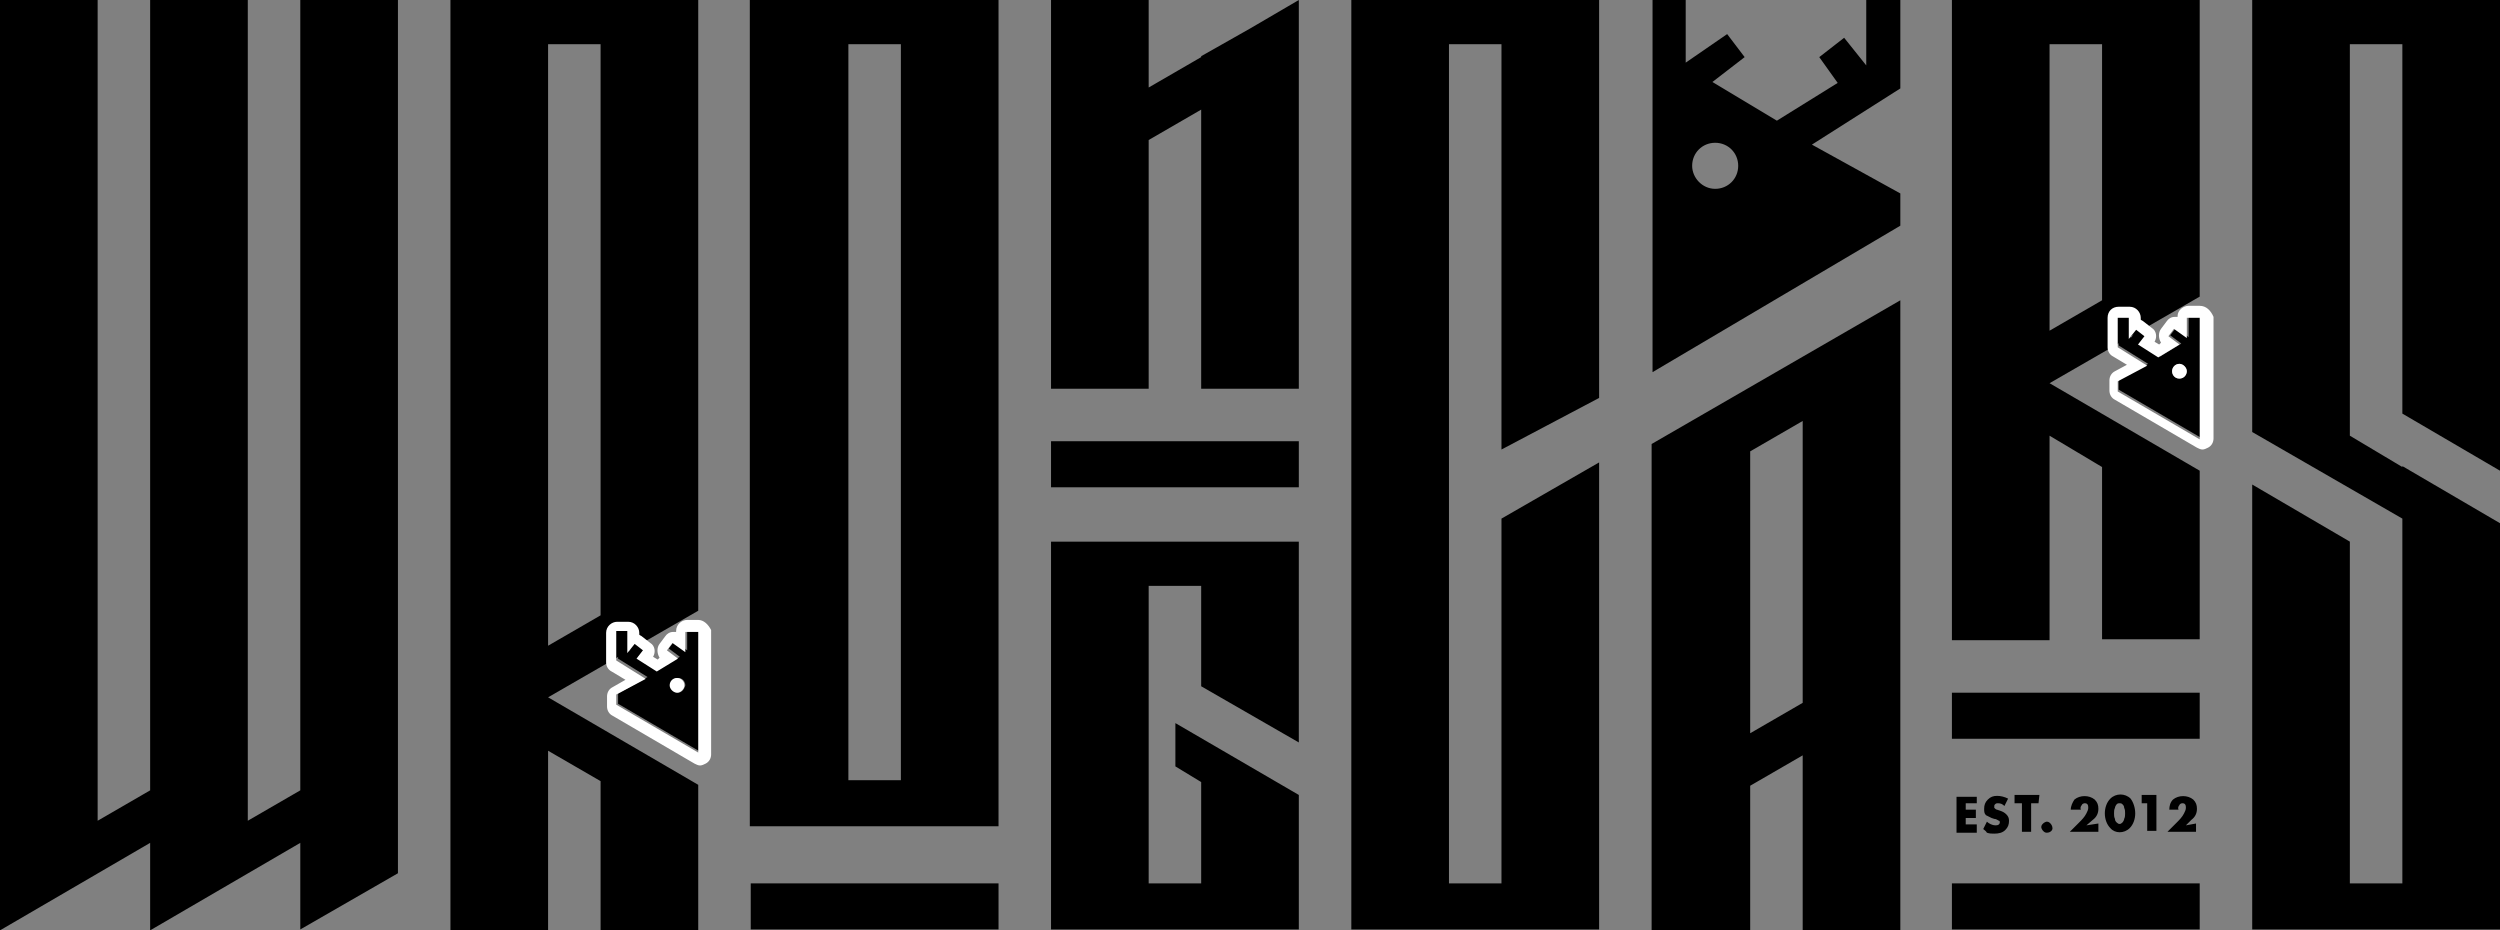 <svg version="1.1" style="fill:black" xmlns="http://www.w3.org/2000/svg" x="0" y="0" viewBox="0 0 271.4 101"
	xml:space="preserve">
	<rect x="0" y="0" width="271.4" height="101" fill="#808080" stroke="none"/>
	<style>
		.prefix__st0 {
			fill: white
		}

		.prefix__st1 {
			fill: black
		}
	</style>
	<path
		d="M108.4 0h-27v89.7h27V0zM97.8 4.8v79.9h-5.7V4.8h5.7zM179.3 48.2V101H190V85.3l5.7-3.3v19h10.6V32.6l-27 15.6zm16.4 28.1l-5.7 3.3V49l5.7-3.3v30.6zM75.8 66.3V0H48.9v101h10.6V81.5l5.7 3.3V101h10.6V85.2l-16.3-9.5 16.3-9.4zM59.5 4.8h5.7v62l-5.7 3.3V4.8zM238.8 32.2V0h-26.9v69.5h10.6V47.3l5.7 3.4v18.7h10.6V51.1l-16.3-9.5 16.3-9.4zM222.5 4.8h5.7v27.8l-5.7 3.3V4.8zM32.6 0v85.8l-5.7 3.3V0H16.3v85.8l-5.7 3.3V0H0v101l16.3-9.5v9.5l16.3-9.5v9.4l10.6-6.1V0zM135.7 3.1l-5.3 3v.1l-5.7 3.3V0h-10.6v42.2h10.6v-27l5.7-3.3v30.3H141V0zM127.6 78.5v4.7l2.8 1.7v11h-5.7V63.6h5.7v10.9l10.6 6.1V58.8h-26.9v42.1H141V86.3zM163 95.9h-5.7v.7V4.8h5.7v44l10.6-5.6V0h-26.9v100.9h26.9V50.2L163 56.3zM260.8 50.6v.1l-5.7-3.4V4.8h5.7v40.1l10.6 6.2V0h-26.9v46.9l16.3 9.4v39.6h-5.7V58.8l-10.6-6.2v48.3h26.9V56.8zM179.4 0v40.4l26.9-15.9V21l-9.6-5.3 9.6-6.1V0h-3.7v7.1l-2.4-3-2.7 2.1 2 2.8-6.6 4.1-7-4.2 3.5-2.7-1.9-2.5-4.5 3.1V0h-3.6zm4.3 18c0-1.4 1.1-2.5 2.5-2.5s2.5 1.1 2.5 2.5-1.1 2.5-2.5 2.5-2.5-1.2-2.5-2.5z" />
	<path
		d="M237.6 34.4v2.2l-1.4-1-.6.8 1.2.9-2.3 1.4-2.2-1.4.7-.9-.9-.7-.8 1v-2.4H230v3.2l3.2 2-3.2 1.7v1.1l8.9 5.2V34.4h-1.3zm-1 6.7c-.5 0-.8-.4-.8-.8s.4-.8.8-.8.8.4.8.8-.4.8-.8.8z" />
	<path class="prefix__st0"
		d="M238.8 34.4v13.3l-8.9-5.2v-1.1l3.2-1.7-3.2-2v-3.2h1.2v2.3l.8-1 .9.7-.7.9 2.2 1.4 2.3-1.4-1.2-.9.6-.8 1.4 1v-2.2h1.4m-2.2 6.6c.5 0 .8-.4.8-.8s-.4-.8-.8-.8c-.5 0-.8.4-.8.8s.3.8.8.8m2.2-7.9h-1.2c-.6 0-1.2.5-1.2 1.1v.1h-.3c-.4 0-.7.2-.9.5l-.6.8c-.3.4-.3 1 0 1.5l-.2.2-.5-.3c.3-.5.2-1.2-.3-1.5l-.9-.7c-.1-.1-.2-.1-.3-.2v-.2c0-.6-.5-1.2-1.2-1.2H230c-.7 0-1.2.5-1.2 1.2v3.2c0 .4.2.8.6 1l1.5.9-1.3.7c-.4.2-.6.6-.6 1v1.1c0 .4.2.8.6 1l8.9 5.2c.2.1.4.2.6.2.2 0 .4-.1.6-.2.4-.2.6-.6.6-1V34.4c-.3-.7-.8-1.2-1.5-1.2z" />
	<path
		d="M74.6 68.4v2.2l-1.4-1-.6.8 1.2.9-2.3 1.4-2.2-1.4.7-.9-.9-.7-.8 1v-2.4h-1.2v3.2l3.2 2-3.2 1.8v1.1l8.9 5.2V68.4h-1.4zm-1 6.8c-.4 0-.8-.4-.8-.8 0-.5.4-.8.8-.8.5 0 .8.4.8.8-.1.4-.4.8-.8.8z" />
	<path class="prefix__st0"
		d="M75.8 68.4v13.3l-8.9-5.2v-1.1l3.2-1.7-3.2-2v-3.2h1.2v2.4l.8-1 .9.7-.7.9 2.2 1.4 2.3-1.4-1.2-.9.6-.8 1.4 1v-2.2h1.4m-2.3 6.6c.4 0 .8-.4.8-.8 0-.5-.4-.8-.8-.8-.5 0-.8.4-.8.8s.4.8.8.8m2.3-7.9h-1.2c-.6 0-1.2.5-1.2 1.2v.1h-.3c-.4 0-.7.2-.9.5l-.6.8c-.3.4-.3 1 0 1.5l-.2.2-.5-.3c.3-.5.2-1.2-.3-1.5l-.9-.7c-.1-.1-.2-.1-.3-.2v-.2c0-.6-.5-1.2-1.2-1.2H67c-.6 0-1.2.5-1.2 1.2v3.2c0 .4.2.8.6 1l1.5.9-1.4.8c-.4.2-.6.6-.6 1v1.1c0 .4.2.8.6 1l8.9 5.2c.2.1.4.2.6.2.2 0 .4-.1.6-.2.4-.2.6-.6.6-1V68.4c-.3-.6-.8-1.1-1.4-1.1z" />
	<path d="M114.1 47.9H141v5h-26.9zM81.5 95.9h26.9v5H81.5zM211.9 95.9h26.9v5h-26.9zM211.9 75.2h26.9v5h-26.9z" />
	<path class="prefix__st1"
		d="M214.6 86.3v.9h-1.2v.7h1.1v.9h-1.1v.7h1.2v.9h-2.2v-3.9h2.2zM215.3 90l.4-.8c.2.2.6.4.9.4.1 0 .3 0 .4-.1.1-.1.1-.2.1-.2 0-.1 0-.2-.1-.2-.2-.1-.3-.2-.5-.2l-.3-.1-.6-.3c-.2-.2-.2-.4-.2-.7 0-.4.1-.7.4-1 .3-.3.6-.4 1-.4s.8.1 1.2.3l-.4.8c-.2-.2-.4-.3-.7-.3-.1 0-.2 0-.3.1-.1.1-.1.1-.1.2v.2c.1.1.2.2.3.2l.3.1c.3.1.5.2.7.4.2.2.3.4.3.7 0 .4-.1.7-.4 1-.3.3-.7.4-1.2.4-.3 0-.5 0-.8-.1-.1-.2-.3-.3-.4-.4zM221.3 87.2h-.8v3.1h-1v-3.1h-.8v-.9h2.7l-.1.9zM222.2 90.4c-.2 0-.3-.1-.4-.2-.1-.1-.2-.3-.2-.4 0-.2.1-.3.2-.4.1-.1.3-.2.4-.2.2 0 .3.1.4.2.1.1.2.3.2.4.1.3-.2.6-.6.6.1 0 .1 0 0 0zM227.8 89.4v.9h-3.1l1-1c.3-.3.6-.6.8-1 .1-.2.2-.4.2-.6 0-.1 0-.3-.1-.4-.1-.1-.2-.1-.3-.1-.1 0-.3.1-.3.2-.1.1-.2.3-.1.5h-1.1c0-.4.2-.8.4-1.1.6-.5 1.6-.5 2.2 0 .3.3.4.6.4 1 0 .5-.2.9-.6 1.2l-.7.6 1.3-.2zM231.8 88.3c0 .6-.2 1.2-.6 1.6-.6.6-1.6.6-2.1 0-.4-.4-.6-1-.6-1.6 0-.6.2-1.2.6-1.6.6-.6 1.6-.6 2.2 0 .3.4.5 1 .5 1.6zm-1.7-1.1c-.1 0-.2 0-.3.1-.1.1-.2.3-.2.4-.1.2-.1.4-.1.6 0 .2 0 .4.1.6 0 .2.1.3.2.4.2.2.4.2.6 0 .1-.1.2-.3.2-.4.1-.2.1-.4.1-.6 0-.2 0-.4-.1-.6 0-.2-.1-.3-.2-.4-.1-.1-.2-.1-.3-.1zM233.1 90.3v-3.1h-.6v-.9h1.6v3.9h-1zM238.4 89.4v.9h-3.1l1-1c.3-.3.6-.6.8-1 .1-.2.2-.4.2-.6 0-.1 0-.3-.1-.4-.1-.1-.2-.1-.3-.1-.1 0-.3.1-.3.2-.1.1-.2.3-.1.5h-1c0-.4.1-.8.4-1.1.6-.5 1.6-.5 2.2 0 .3.3.4.6.4 1 0 .5-.2.9-.6 1.2l-.6.6 1.1-.2z" />
</svg>
